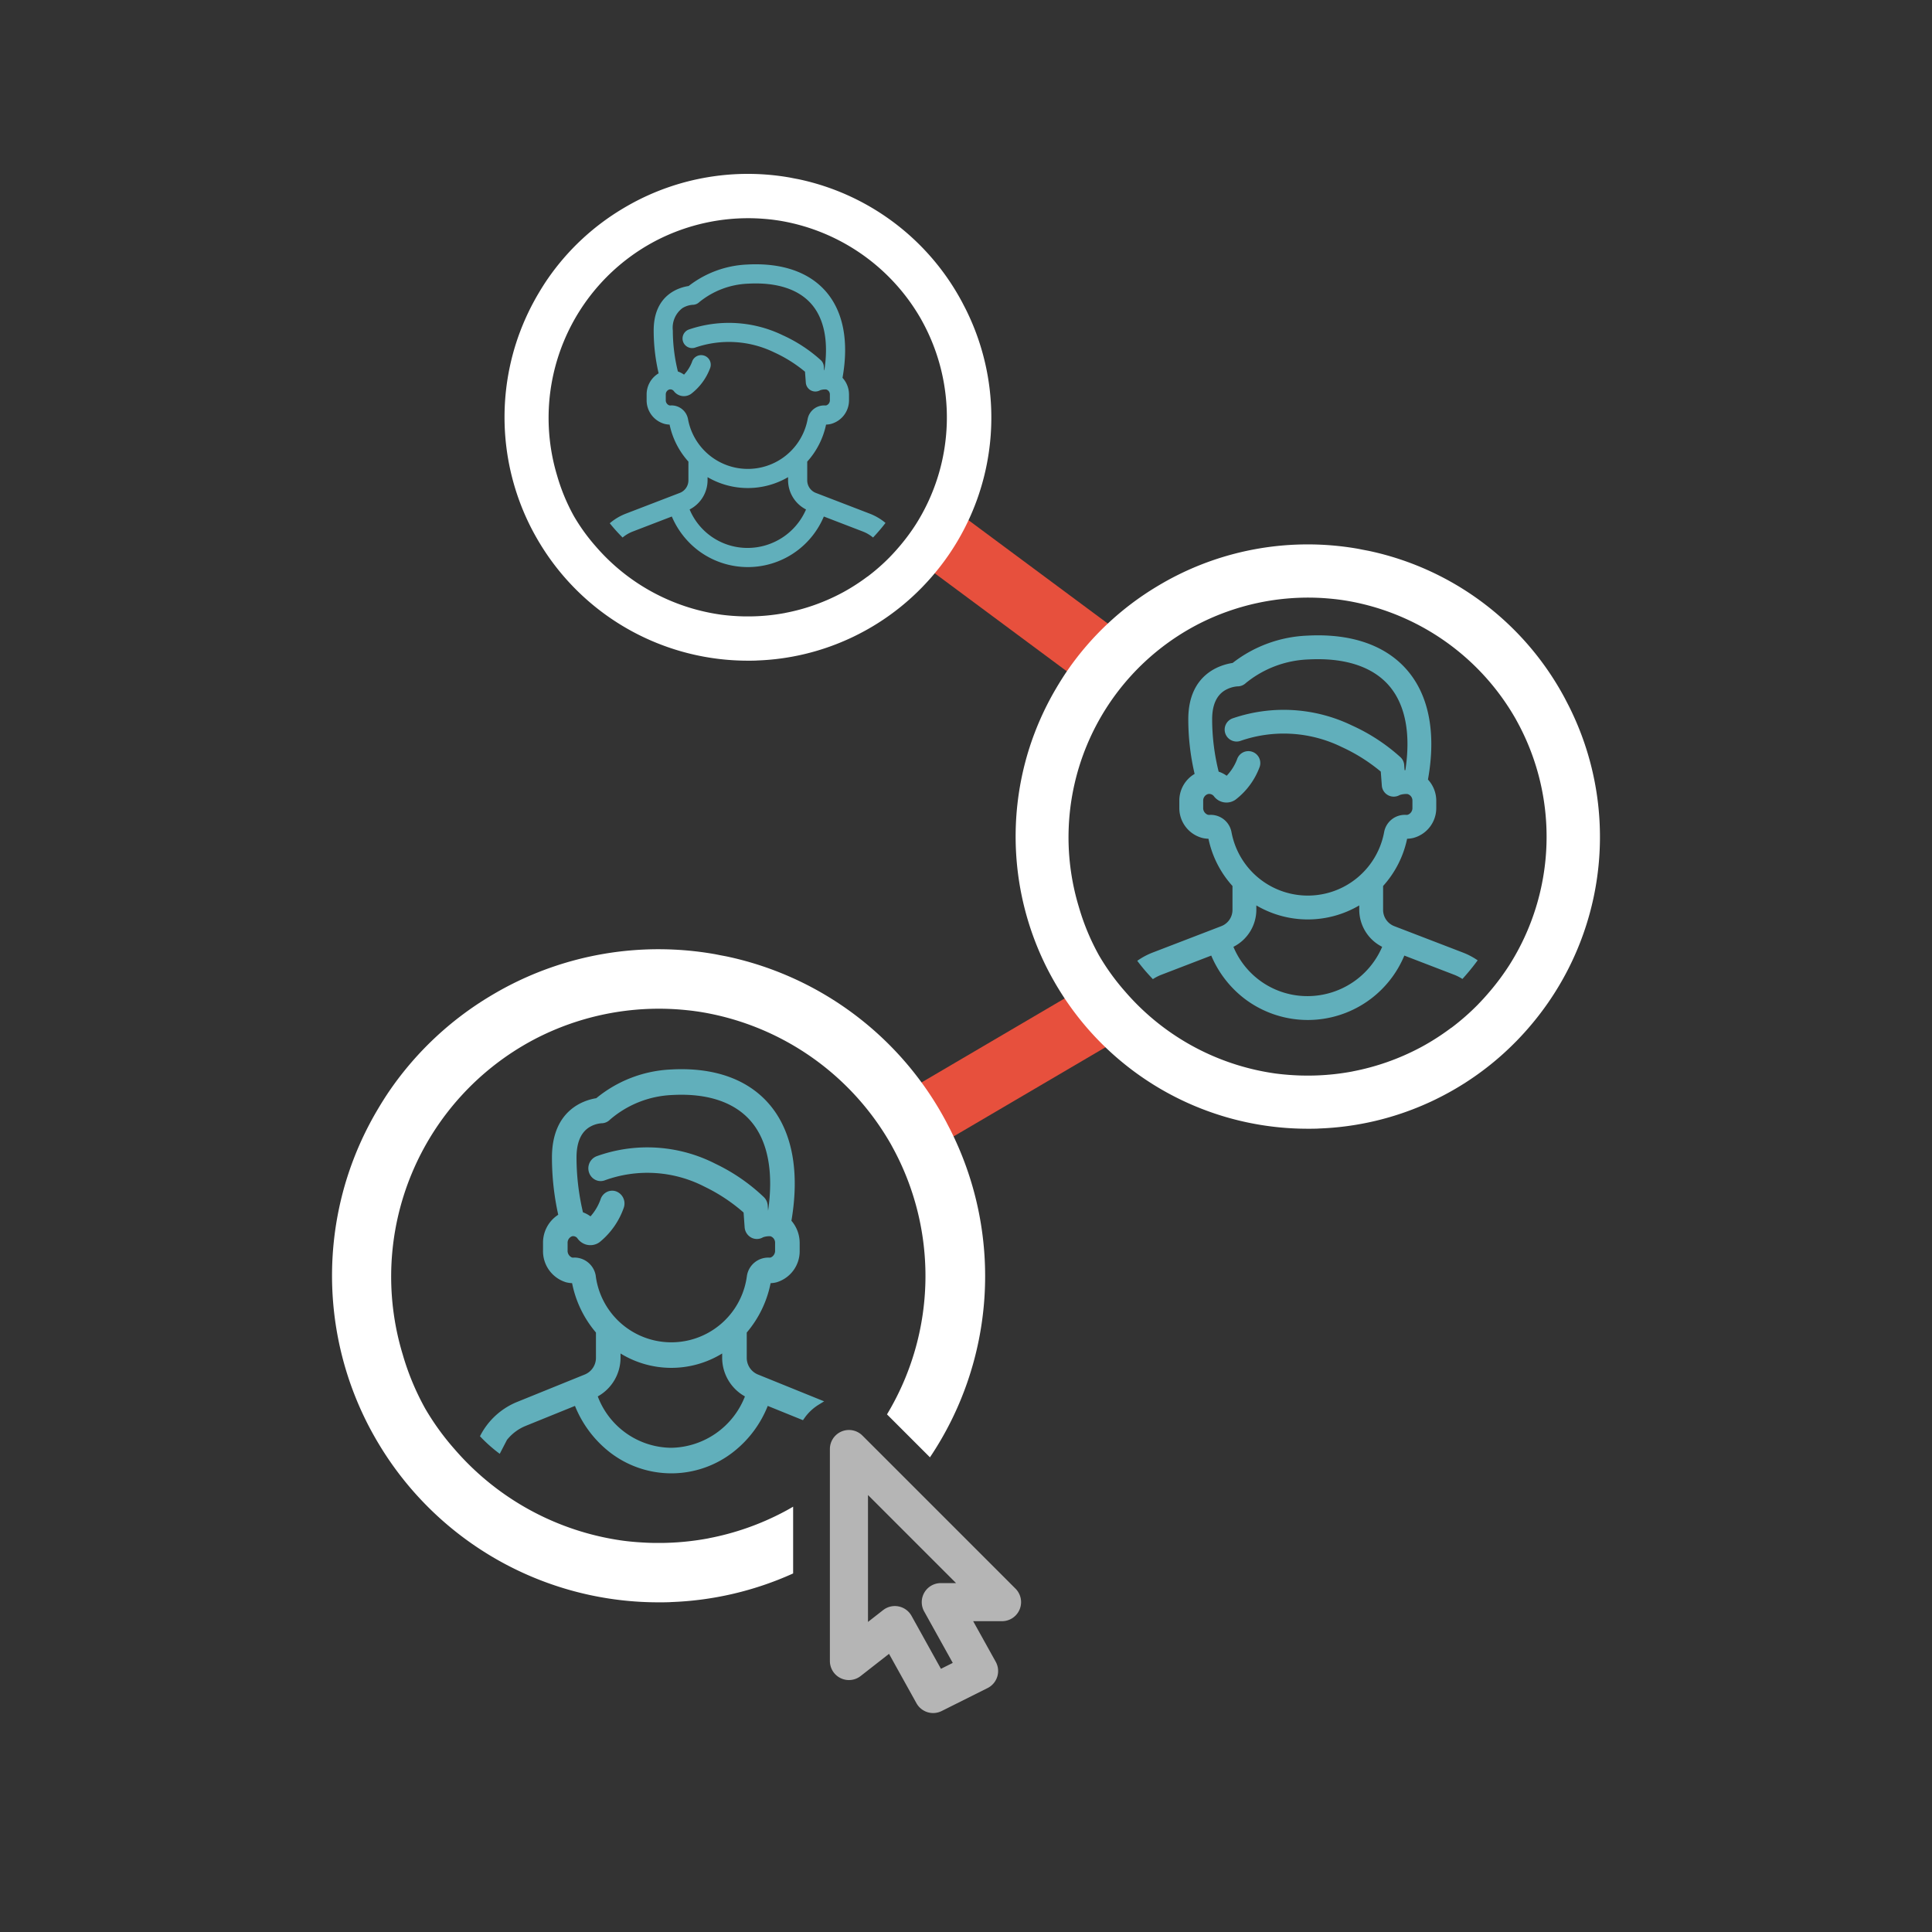 <svg xmlns="http://www.w3.org/2000/svg" viewBox="0 0 300 300" id="el_7OKcQt5A0"><rect x="0" y="0" width="300" height="300" fill="#333333" stroke="none"/><style>#el_auefAflbwl{fill: #4f4f4f;}#el_im-643qRFV{fill: #e7503d;}#el_8AeSs64NSf{fill: #e7503d;}#el_B3zodU9YOE{fill: #fff;}#el_Kg4WKK7NiZ{fill: #fff;}#el_LVCoXHx9JL{fill: #fff;}#el_BQpm9uX53H{fill: #61afbb;}#el_BWqZ-t3A3p{fill: #61afbb;}#el_ceJqDSwRg6{fill: #61afbb;}#el_ymbDU6tGkr{fill: #b5b5b5;}#el_r_Xbl-3ahw{visibility: hidden;}</style><title>Experience_Managment</title><g id="el_zVwgn4Q2iN" data-name="Journey Path"><g id="el_hhODHCmX5I"><polygon id="el_im-643qRFV" data-name="Connector 2" points="174.227 159.378 170.803 153.546 170.048 152.26 168.761 153.015 138.221 170.943 136.935 171.699 137.69 172.985 141.114 178.817 141.869 180.104 143.156 179.349 173.696 161.42 174.982 160.665 174.227 159.378"/><polygon id="el_8AeSs64NSf" data-name="Connector 1" points="167.328 105.48 168.526 106.369 169.416 105.171 173.445 99.74 174.334 98.542 173.136 97.653 146.897 78.184 145.699 77.294 144.81 78.493 140.78 83.923 139.891 85.122 141.09 86.011 167.328 105.48"/></g><path id="el_B3zodU9YOE" data-name="Ring 1" d="M144.651,89.597q.308-.355.608-.718.365-.44.715-.89.158-.204.315-.41.464-.611.9-1.239c.018-.026.037-.05.055-.076.016-.022.029-.046.045-.068a37.635,37.635,0,0,0,2.769-37.989c-.144-.298-.3-.59-.452-.884-.08-.153-.156-.308-.239-.46a37.59,37.59,0,0,0-25.14-18.984c-.307-.068-.619-.121-.928-.181-.267-.051-.533-.11-.8-.155A37.679,37.679,0,0,0,97.855,31.727c-.19.105-.379.214-.568.322q-.348.201-.692.409A37.558,37.558,0,0,0,85.103,43.224c-.544.783-1.043,1.584-1.52,2.393-.067.113-.134.225-.199.339q-.326.567-.631,1.14-.162.304-.319.612-.236.464-.458.933-.21.443-.409.891c-.1.227-.199.453-.294.681q-.252.599-.483,1.208c-.047.124-.095.248-.141.372q-.284.773-.535,1.562c-.008.026-.018.053-.026.079a37.783,37.783,0,0,0,2.306,28.37l.001.002q.347.685.721,1.353c.106.192.215.383.325.573q.223.384.455.762a37.739,37.739,0,0,0,31.201,18.081c.055.002.11.003.164.004.746.016,1.495.018,2.247-.01l0-.006a37.483,37.483,0,0,0,14.341-3.382c.068-.031.137-.061.205-.092q.636-.296,1.261-.618,1.528-.777,2.975-1.692l.008-.005a37.465,37.465,0,0,0,6.83-5.526l.003.003c.044-.045.085-.092.129-.138q.467-.483.918-.983Q144.417,89.866,144.651,89.597Zm-9.952-.054-.007-.009a31.28,31.28,0,0,1-2.846,1.905c-.285.168-.571.333-.862.492-.127.07-.255.137-.383.205a31.031,31.031,0,0,1-8.682,3.039l.001.005a31.128,31.128,0,0,1-4.707.518c-.496.018-.99.02-1.482.014-.121-.002-.241-.001-.362-.004-.443-.01-.884-.032-1.324-.061-.14-.009-.28-.017-.42-.028-.513-.04-1.024-.091-1.532-.157l-.044-.005A31.426,31.426,0,0,1,92.508,84.843a29.613,29.613,0,0,1-3.379-4.676A29.961,29.961,0,0,1,86.522,73.9a31.042,31.042,0,0,1,15.075-36.389c.11-.058.219-.117.329-.174.08-.041.16-.081.24-.122a31.148,31.148,0,0,1,15.129-3.313c.054.002.109.005.163.007.453.019.906.049,1.359.087.167.015.333.029.499.046.21.021.42.043.63.069q.552.069,1.099.156c.114.018.228.038.342.057a31.142,31.142,0,0,1,21.589,15.156c.012.021.025.04.036.061.049.085.092.173.14.259a31.019,31.019,0,0,1-.941,31.622,31.484,31.484,0,0,1-2.457,3.324c-.49.579-.995,1.148-1.53,1.694l.002.002A30.726,30.726,0,0,1,134.699,89.543Z"/><path id="el_Kg4WKK7NiZ" data-name="Ring 2" d="M237.299,159.673q.37-.426.73-.862.438-.528.858-1.068.19-.245.378-.492.556-.734,1.08-1.487c.021-.031.045-.06.066-.091.019-.027.035-.055.053-.082a45.175,45.175,0,0,0,3.324-45.6c-.173-.357-.36-.708-.542-1.061-.097-.183-.188-.37-.286-.552A45.12,45.12,0,0,0,212.784,85.59c-.368-.081-.743-.145-1.114-.218-.32-.061-.639-.132-.96-.186a45.227,45.227,0,0,0-29.582,5.022c-.229.126-.455.257-.681.387q-.418.241-.83.491a45.083,45.083,0,0,0-13.795,12.923c-.653.94-1.252,1.901-1.825,2.872-.08.135-.16.27-.239.406q-.392.68-.757,1.369-.195.365-.383.735-.283.557-.55,1.12-.252.531-.491,1.07c-.12.272-.239.544-.354.818q-.302.719-.579,1.45c-.056.149-.114.297-.169.447q-.341.928-.642,1.874c-.01.032-.021.063-.031.095a45.353,45.353,0,0,0,2.768,34.054l.001.002q.416.822.865,1.625c.128.231.259.459.39.688q.268.461.546.915a45.3,45.3,0,0,0,37.452,21.703c.066.002.132.003.197.004.896.019,1.794.022,2.697-.011l0-.008a44.994,44.994,0,0,0,17.215-4.059c.082-.037.164-.073.246-.111q.763-.355,1.513-.741,1.834-.933,3.571-2.031l.01-.006a44.977,44.977,0,0,0,8.198-6.633l.004.004c.053-.054.102-.111.154-.165q.56-.579,1.101-1.18Q237.018,159.996,237.299,159.673Zm-11.946-.065-.008-.011a37.525,37.525,0,0,1-3.416,2.287c-.342.201-.686.4-1.034.591-.152.084-.306.165-.46.246a37.25,37.25,0,0,1-10.421,3.648l.001.006a37.394,37.394,0,0,1-5.65.622c-.595.021-1.188.024-1.779.017-.145-.002-.29-.002-.435-.005-.531-.012-1.061-.039-1.589-.073-.168-.011-.336-.02-.504-.034-.616-.049-1.23-.109-1.84-.188l-.053-.006a37.722,37.722,0,0,1-23.456-12.741,35.561,35.561,0,0,1-4.056-5.612,35.961,35.961,0,0,1-3.129-7.524,37.261,37.261,0,0,1,18.095-43.679c.132-.07.263-.141.395-.209.095-.05.192-.097.288-.146a37.389,37.389,0,0,1,18.16-3.977c.066.002.131.006.196.008.544.022,1.088.058,1.631.105.2.017.4.035.599.055.252.026.505.052.757.083q.663.083,1.319.188c.137.022.273.046.41.069A37.382,37.382,0,0,1,235.288,111.52c.014.025.029.049.043.073.059.102.111.208.169.311a37.234,37.234,0,0,1-1.13,37.957,37.774,37.774,0,0,1-2.949,3.99c-.588.695-1.194,1.377-1.837,2.034l.003.003A36.883,36.883,0,0,1,225.353,159.608Z"/><path id="el_LVCoXHx9JL" data-name="Ring 3" d="M123.157,244.323V233.957c-.322.189-.645.376-.973.555-.17.094-.343.184-.514.275a41.633,41.633,0,0,1-11.648,4.077l.001.007a41.774,41.774,0,0,1-6.314.695c-.665.024-1.327.026-1.989.019-.162-.002-.324-.002-.486-.006-.594-.013-1.186-.043-1.776-.082-.188-.012-.376-.023-.564-.037-.688-.054-1.374-.122-2.056-.21l-.059-.007a42.162,42.162,0,0,1-26.217-14.241A39.747,39.747,0,0,1,66.03,218.73a40.2,40.2,0,0,1-3.497-8.409,41.647,41.647,0,0,1,20.225-48.82c.147-.078.293-.157.441-.234.107-.055.214-.109.322-.163a41.789,41.789,0,0,1,20.298-4.445c.073.003.146.006.219.009.608.025,1.216.065,1.823.117.224.019.447.039.669.062.282.029.564.058.846.092q.741.092,1.474.209c.153.024.305.051.458.077a41.782,41.782,0,0,1,28.964,20.334c.016.028.033.054.048.082.065.114.124.233.188.347a41.633,41.633,0,0,1-.777,41.634l6.672,6.671a50.466,50.466,0,0,0,3.37-50.445c-.194-.399-.402-.792-.606-1.186-.108-.205-.21-.414-.32-.617a50.431,50.431,0,0,0-33.728-25.47c-.412-.091-.83-.163-1.246-.243-.358-.069-.715-.147-1.073-.208a50.551,50.551,0,0,0-33.064,5.614c-.255.141-.508.287-.761.432q-.467.27-.928.549a50.39,50.39,0,0,0-15.419,14.444c-.73,1.051-1.4,2.125-2.04,3.21-.089.151-.179.302-.267.454q-.438.76-.847,1.53-.217.409-.428.821-.316.623-.615,1.251-.282.594-.549,1.196c-.134.304-.267.608-.395.914q-.337.804-.647,1.621c-.063.166-.127.332-.188.499q-.381,1.037-.718,2.095c-.011.035-.024.071-.035.106a50.692,50.692,0,0,0,3.094,38.062l.001.002q.465.919.967,1.816c.143.258.289.513.436.769q.3.515.611,1.023a50.632,50.632,0,0,0,41.86,24.257c.073.002.147.003.221.005,1.001.022,2.006.024,3.014-.013l0-.009A50.292,50.292,0,0,0,123.157,244.323Z"/></g><g id="el_-hkjKCcavD"><path id="el_BQpm9uX53H" data-name="Customer 3" d="M117.639,213.412a2.799,2.799,0,0,1-1.685-2.6v-3.897a16.849,16.849,0,0,0,3.705-7.666,4.511,4.511,0,0,0,.92-.132,5.042,5.042,0,0,0,3.594-4.963v-1.138a5.28,5.28,0,0,0-1.281-3.458c1.283-7.541.161-13.714-3.249-17.864-3.341-4.066-8.692-6.012-15.5-5.622A19.618,19.618,0,0,0,92.59,170.528c-1.8.284-6.883,1.753-6.883,9.21a41.161,41.161,0,0,0,.975,8.889,5.146,5.146,0,0,0-2.361,4.406v1.121a5.043,5.043,0,0,0,3.594,4.963,4.507,4.507,0,0,0,.919.131,16.86,16.86,0,0,0,3.705,7.667v3.896a2.799,2.799,0,0,1-1.684,2.601L80.229,217.72A11.153,11.153,0,0,0,74.531,223.02a22.831,22.831,0,0,0,3.07,2.727l1.115-2.153a7.165,7.165,0,0,1,2.9-2.178l7.667-3.108a17.285,17.285,0,0,0,5.239,7.066,15.595,15.595,0,0,0,19.545-.074,17.041,17.041,0,0,0,5.148-6.991l5.47,2.217.227-.323a7.513,7.513,0,0,1,2.221-2.089l.838-.515ZM92.51,198.109a3.368,3.368,0,0,0-3.224-2.835c-.076,0-.153.003-.231.009a.767.767,0,0,1-.25-.023,1.129,1.129,0,0,1-.668-1.104v-1.121a1.073,1.073,0,0,1,.697-1.07.825.825,0,0,1,.844.344,2.504,2.504,0,0,0,1.264.928,2.427,2.427,0,0,0,2.177-.367,11.963,11.963,0,0,0,3.759-5.39,2.008,2.008,0,0,0-1.223-2.489,1.834,1.834,0,0,0-1.437.105,1.945,1.945,0,0,0-.975,1.176,7.985,7.985,0,0,1-1.55,2.605,4.604,4.604,0,0,0-1.171-.627,37.206,37.206,0,0,1-1-8.511c0-2.245.638-3.808,1.895-4.646a4.253,4.253,0,0,1,1.972-.673,1.86,1.86,0,0,0,1.33-.562,15.768,15.768,0,0,1,9.631-3.824c5.563-.318,9.852,1.149,12.39,4.239,2.517,3.064,3.39,7.801,2.531,13.719h-.001l-.057-.798a2.015,2.015,0,0,0-.564-1.269,28.949,28.949,0,0,0-7.519-5.197,23.229,23.229,0,0,0-18.497-1.185,2.011,2.011,0,0,0-1.169,2.516,1.942,1.942,0,0,0,1,1.154,1.835,1.835,0,0,0,1.439.071,19.354,19.354,0,0,1,15.531,1,26.791,26.791,0,0,1,6.03,3.996l.161,2.271a1.979,1.979,0,0,0,1.004,1.606,1.853,1.853,0,0,0,1.858-.036,2.98,2.98,0,0,1,1.155-.155,1.05,1.05,0,0,1,.713,1.052v1.139a1.128,1.128,0,0,1-.669,1.103.755.755,0,0,1-.25.023,3.35,3.35,0,0,0-3.454,2.828,11.835,11.835,0,0,1-23.476,0Zm11.738,26.703a12.314,12.314,0,0,1-11.427-7.978,6.872,6.872,0,0,0,3.535-6.022v-.644a15.07,15.07,0,0,0,15.782,0v.644a6.871,6.871,0,0,0,3.535,6.022A12.51,12.51,0,0,1,104.248,224.812Z"/><path id="el_BWqZ-t3A3p" data-name="Customer 2" d="M126.682,76.539a2.097,2.097,0,0,1-1.336-1.945V71.68a12.386,12.386,0,0,0,2.925-5.748,3.713,3.713,0,0,0,.737-.098,3.801,3.801,0,0,0,2.827-3.719v-.853a3.849,3.849,0,0,0-1.01-2.595c1.011-5.651.124-10.277-2.568-13.387-2.634-3.041-6.858-4.495-12.215-4.205a15.905,15.905,0,0,0-9.109,3.337c-1.409.209-5.43,1.301-5.43,6.902a29.372,29.372,0,0,0,.768,6.655,3.812,3.812,0,0,0-1.863,3.305v.84a3.802,3.802,0,0,0,2.827,3.719,3.695,3.695,0,0,0,.737.098,12.385,12.385,0,0,0,2.925,5.748v2.913a2.097,2.097,0,0,1-1.336,1.945l-8.39,3.227A8.603,8.603,0,0,0,94.684,81.25q.392.49.805.958c.385.436.782.852,1.185,1.26a5.66,5.66,0,0,1,1.564-.926l6.082-2.339a13.021,13.021,0,0,0,4.142,5.308,12.798,12.798,0,0,0,15.393-.055,12.834,12.834,0,0,0,4.07-5.252l6.08,2.339a5.657,5.657,0,0,1,1.561.923c.356-.373.727-.787,1.152-1.289.271-.322.53-.648.783-.976a8.607,8.607,0,0,0-2.428-1.434ZM106.834,65.075v0a2.605,2.605,0,0,0-2.525-2.122c-.059,0-.119.002-.179.007a.751.751,0,0,1-.21-.018.834.834,0,0,1-.539-.826v-.84a.798.798,0,0,1,.564-.8.695.695,0,0,1,.694.264,1.949,1.949,0,0,0,2.677.418,8.985,8.985,0,0,0,2.966-4.038,1.487,1.487,0,1,0-2.829-.915,5.945,5.945,0,0,1-1.239,1.967,3.704,3.704,0,0,0-.949-.485,26.502,26.502,0,0,1-.789-6.371,3.805,3.805,0,0,1,1.498-3.476,3.517,3.517,0,0,1,1.576-.509,1.479,1.479,0,0,0,1.029-.414,12.785,12.785,0,0,1,7.623-2.871c4.404-.238,7.798.863,9.807,3.182,1.986,2.294,2.674,5.84,1.997,10.27l-.04.001-.045-.6a1.486,1.486,0,0,0-.447-.956,22.92,22.92,0,0,0-5.931-3.889,19.21,19.21,0,0,0-14.578-.887,1.487,1.487,0,0,0,.979,2.808,16.068,16.068,0,0,1,12.291.75A21.273,21.273,0,0,1,125,57.72l.127,1.697a1.486,1.486,0,0,0,2.224,1.178,2.476,2.476,0,0,1,.936-.119.794.794,0,0,1,.575.787v.853a.834.834,0,0,1-.539.826.694.694,0,0,1-.209.018,2.598,2.598,0,0,0-2.704,2.115,9.444,9.444,0,0,1-18.577,0Zm9.288,20.008a9.737,9.737,0,0,1-9.039-5.973,5.114,5.114,0,0,0,2.788-4.516v-.5a12.41,12.41,0,0,0,12.501,0v.499A5.113,5.113,0,0,0,125.16,79.11,9.893,9.893,0,0,1,116.122,85.083Z"/><path id="el_ceJqDSwRg6" data-name="Customer 1" d="M227.165,147.913l-10.673-4.105a2.706,2.706,0,0,1-1.725-2.511v-3.721a15.709,15.709,0,0,0,3.729-7.334,4.645,4.645,0,0,0,.96-.125,4.795,4.795,0,0,0,3.566-4.693v-1.085a4.855,4.855,0,0,0-1.288-3.289c1.29-7.185.166-13.065-3.255-17.014-3.341-3.859-8.704-5.707-15.505-5.335a20.192,20.192,0,0,0-11.573,4.243c-1.775.261-6.884,1.635-6.884,8.742a37.283,37.283,0,0,0,.983,8.484,4.808,4.808,0,0,0-2.375,4.185v1.069a4.796,4.796,0,0,0,3.565,4.692,4.666,4.666,0,0,0,.96.125,15.712,15.712,0,0,0,3.729,7.335v3.721a2.706,2.706,0,0,1-1.725,2.511l-10.673,4.106a10.949,10.949,0,0,0-2.388,1.28c.47.621.956,1.229,1.469,1.809.313.354.633.698.955,1.037a7.222,7.222,0,0,1,1.294-.669l7.771-2.989a16.521,16.521,0,0,0,5.27,6.77,16.239,16.239,0,0,0,19.533-.07,16.285,16.285,0,0,0,5.18-6.7l7.77,2.989a7.22,7.22,0,0,1,1.249.642c.289-.318.591-.662.919-1.051.51-.605.992-1.221,1.448-1.842A10.964,10.964,0,0,0,227.165,147.913ZM191.22,129.194a3.272,3.272,0,0,0-3.396-2.658.923.923,0,0,1-.279-.024,1.1,1.1,0,0,1-.715-1.088v-1.068a1.055,1.055,0,0,1,.749-1.057.924.924,0,0,1,.922.35,2.439,2.439,0,0,0,3.35.524,11.381,11.381,0,0,0,3.759-5.116,1.851,1.851,0,1,0-3.523-1.14,7.641,7.641,0,0,1-1.609,2.542,4.675,4.675,0,0,0-1.246-.639,33.762,33.762,0,0,1-1.01-8.134c0-2.148.647-3.647,1.923-4.454a4.516,4.516,0,0,1,2.025-.654,1.842,1.842,0,0,0,1.282-.515,16.315,16.315,0,0,1,9.722-3.664c5.617-.303,9.942,1.102,12.506,4.062,2.539,2.932,3.415,7.465,2.544,13.127-.04.001-.081.002-.121.003l-.059-.8a1.851,1.851,0,0,0-.557-1.191,29.015,29.015,0,0,0-7.533-4.94,24.388,24.388,0,0,0-18.513-1.127,1.852,1.852,0,1,0,1.219,3.497,20.468,20.468,0,0,1,15.663.956,27.05,27.05,0,0,1,6.084,3.827l.162,2.174a1.852,1.852,0,0,0,2.772,1.467,3.135,3.135,0,0,1,1.217-.156,1.05,1.05,0,0,1,.763,1.04v1.085a1.1,1.1,0,0,1-.716,1.088.905.905,0,0,1-.278.024,3.262,3.262,0,0,0-3.397,2.659,12.053,12.053,0,0,1-23.708,0Zm11.854,25.483a12.425,12.425,0,0,1-11.548-7.655,6.465,6.465,0,0,0,3.558-5.726v-.704a15.746,15.746,0,0,0,15.98,0v.704a6.465,6.465,0,0,0,3.558,5.726A12.623,12.623,0,0,1,203.073,154.677Z"/></g><g id="el_w62s7aex-n"><path id="el_ymbDU6tGkr" data-name="Click" d="M157.688,246.686l-23.772-23.772a2.959,2.959,0,0,0-5.051,2.093v32.914a2.957,2.957,0,0,0,4.786,2.324l4.396-3.437,4.262,7.671a2.961,2.961,0,0,0,3.912,1.208l7.131-3.566a2.959,2.959,0,0,0,1.27-4.071l-3.509-6.314h4.481a2.959,2.959,0,0,0,2.093-5.051ZM143.5,250.218l4.444,7.997-1.836.918-4.566-8.222a2.96,2.96,0,0,0-4.412-.895l-2.35,1.837V232.148l13.675,13.675h-2.368a2.961,2.961,0,0,0-2.588,4.394Z"/></g></svg>
